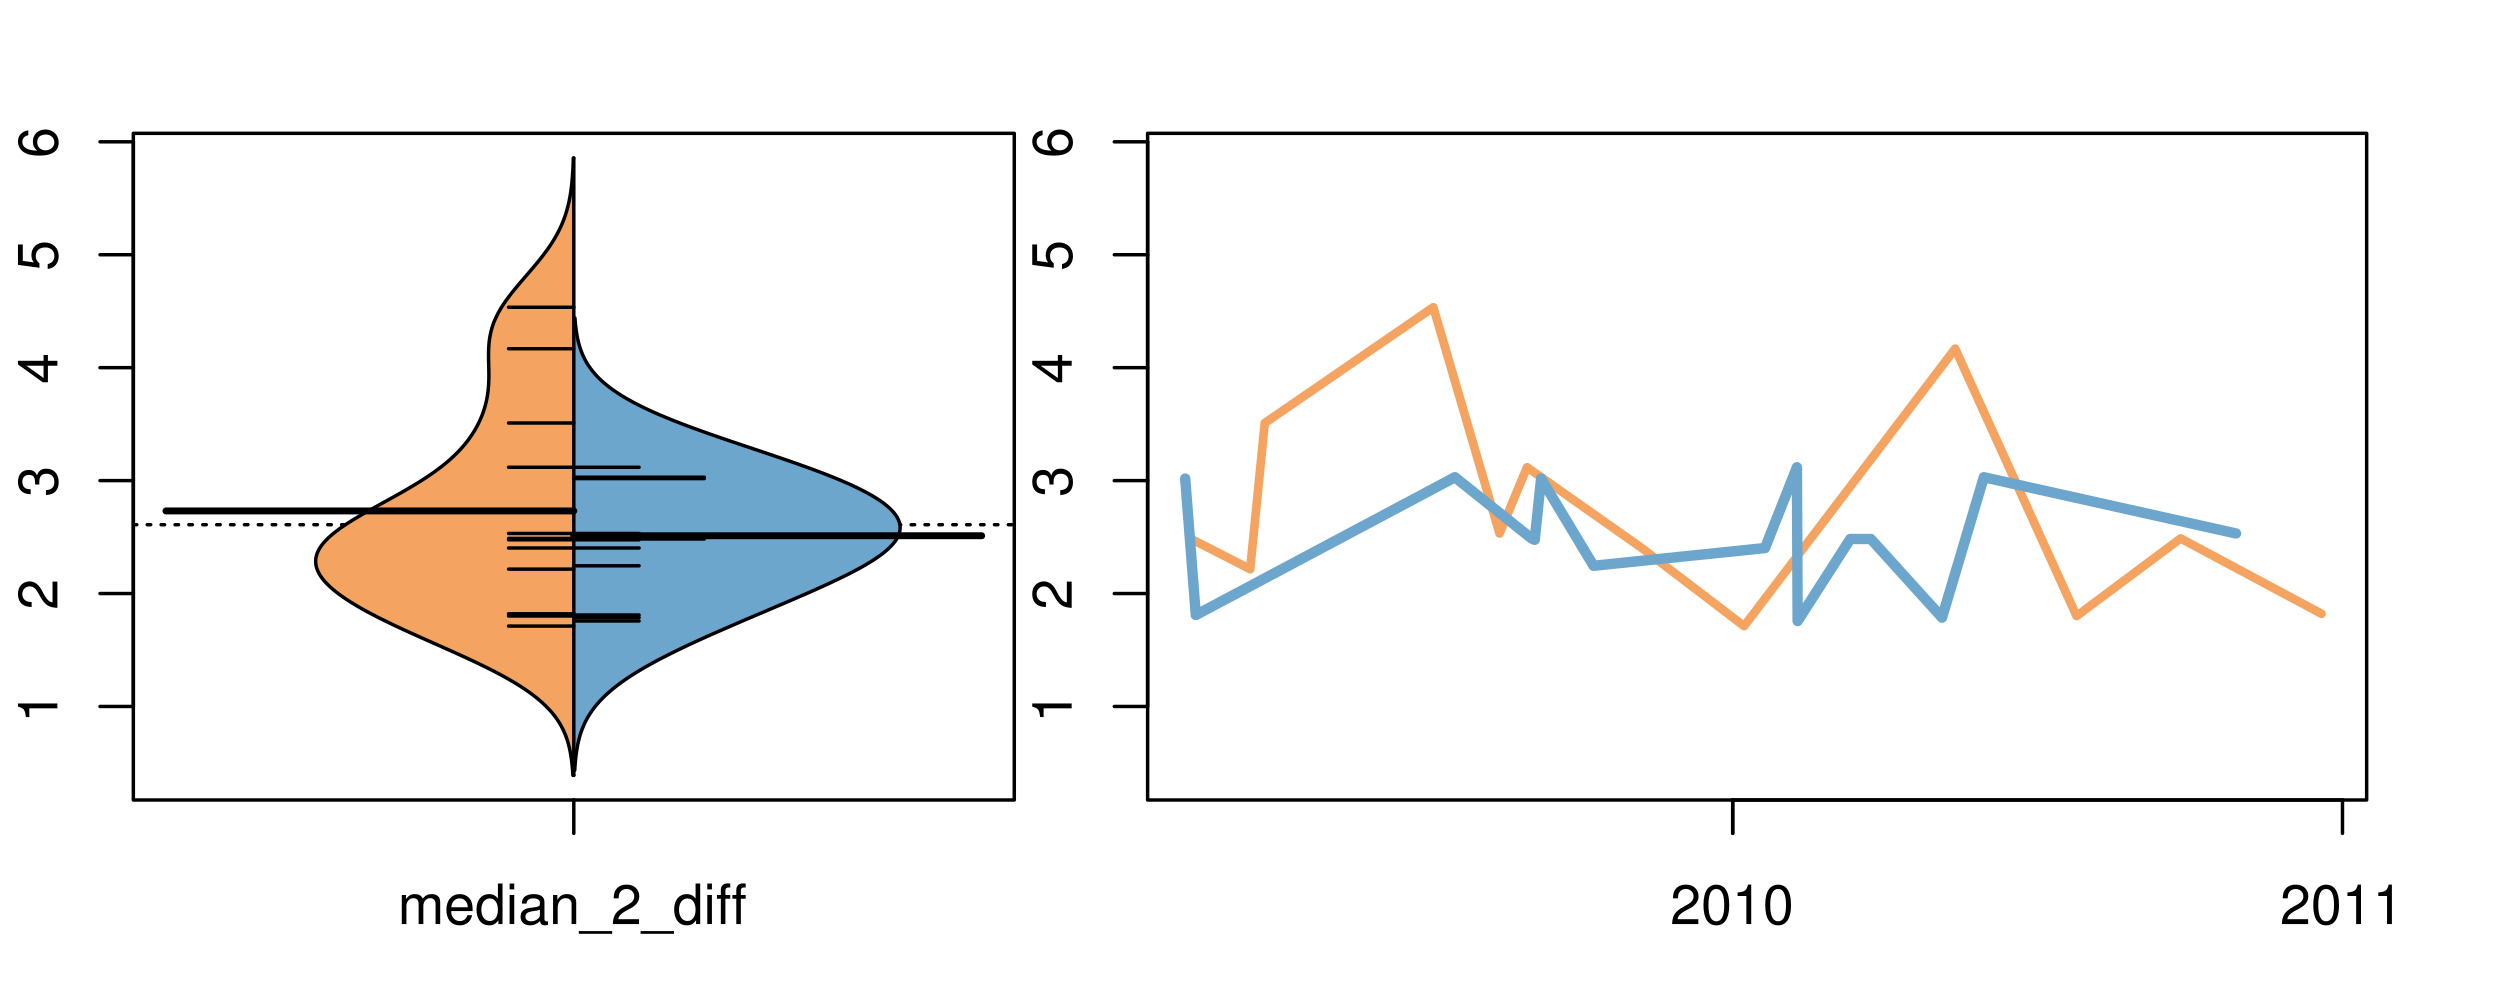 <?xml version="1.0" encoding="UTF-8"?>
<svg xmlns="http://www.w3.org/2000/svg" xmlns:xlink="http://www.w3.org/1999/xlink" width="540pt" height="216pt" viewBox="0 0 540 216" version="1.1">
<defs>
<g>
<symbol overflow="visible" id="glyph0-0">
<path style="stroke:none;" d="M -6.062 -3.109 L 0 -3.109 L 0 -4.156 L -8.516 -4.156 L -8.516 -3.469 C -7.203 -3.094 -7.016 -2.859 -6.812 -1.219 L -6.062 -1.219 Z M -6.062 -3.109 "/>
</symbol>
<symbol overflow="visible" id="glyph0-1">
<path style="stroke:none;" d="M -1.047 -6.078 L -1.047 -1.594 C -1.734 -1.703 -2.188 -2.094 -2.797 -3.125 L -3.438 -4.328 C -4.094 -5.516 -4.969 -6.125 -6.016 -6.125 C -6.719 -6.125 -7.375 -5.844 -7.844 -5.344 C -8.297 -4.844 -8.516 -4.219 -8.516 -3.406 C -8.516 -2.328 -8.125 -1.531 -7.406 -1.062 C -6.953 -0.75 -6.422 -0.625 -5.562 -0.594 L -5.562 -1.656 C -6.125 -1.688 -6.484 -1.766 -6.75 -1.906 C -7.266 -2.188 -7.578 -2.734 -7.578 -3.375 C -7.578 -4.328 -6.906 -5.047 -5.984 -5.047 C -5.312 -5.047 -4.734 -4.656 -4.312 -3.906 L -3.688 -2.797 C -2.672 -1.016 -1.875 -0.5 0 -0.406 L 0 -6.078 Z M -1.047 -6.078 "/>
</symbol>
<symbol overflow="visible" id="glyph0-2">
<path style="stroke:none;" d="M -3.906 -2.656 L -3.906 -3.234 C -3.906 -4.391 -3.391 -4.984 -2.359 -4.984 C -1.297 -4.984 -0.656 -4.328 -0.656 -3.234 C -0.656 -2.078 -1.234 -1.516 -2.469 -1.438 L -2.469 -0.391 C -1.781 -0.438 -1.344 -0.547 -0.953 -0.75 C -0.141 -1.188 0.281 -2.031 0.281 -3.188 C 0.281 -4.938 -0.766 -6.078 -2.375 -6.078 C -3.453 -6.078 -4.062 -5.656 -4.406 -4.625 C -4.719 -5.422 -5.312 -5.812 -6.172 -5.812 C -7.625 -5.812 -8.516 -4.844 -8.516 -3.234 C -8.516 -1.516 -7.578 -0.594 -5.766 -0.562 L -5.766 -1.625 C -6.281 -1.625 -6.562 -1.688 -6.828 -1.812 C -7.297 -2.047 -7.578 -2.578 -7.578 -3.234 C -7.578 -4.172 -7.031 -4.734 -6.125 -4.734 C -5.531 -4.734 -5.172 -4.531 -4.984 -4.062 C -4.859 -3.766 -4.812 -3.391 -4.797 -2.656 Z M -3.906 -2.656 "/>
</symbol>
<symbol overflow="visible" id="glyph0-3">
<path style="stroke:none;" d="M -2.047 -3.922 L 0 -3.922 L 0 -4.984 L -2.047 -4.984 L -2.047 -6.234 L -2.984 -6.234 L -2.984 -4.984 L -8.516 -4.984 L -8.516 -4.203 L -3.156 -0.344 L -2.047 -0.344 Z M -2.984 -3.922 L -2.984 -1.266 L -6.703 -3.922 Z M -2.984 -3.922 "/>
</symbol>
<symbol overflow="visible" id="glyph0-4">
<path style="stroke:none;" d="M -8.516 -5.719 L -8.516 -1.312 L -3.875 -0.688 L -3.875 -1.656 C -4.469 -2.141 -4.672 -2.562 -4.672 -3.219 C -4.672 -4.359 -3.891 -5.078 -2.625 -5.078 C -1.406 -5.078 -0.656 -4.375 -0.656 -3.219 C -0.656 -2.297 -1.125 -1.734 -2.094 -1.469 L -2.094 -0.422 C -1.391 -0.562 -1.062 -0.688 -0.75 -0.938 C -0.094 -1.422 0.281 -2.281 0.281 -3.234 C 0.281 -4.953 -0.969 -6.156 -2.766 -6.156 C -4.453 -6.156 -5.609 -5.047 -5.609 -3.406 C -5.609 -2.812 -5.453 -2.328 -5.094 -1.844 L -7.469 -2.172 L -7.469 -5.719 Z M -8.516 -5.719 "/>
</symbol>
<symbol overflow="visible" id="glyph0-5">
<path style="stroke:none;" d="M -6.281 -5.969 C -7.688 -5.766 -8.516 -4.859 -8.516 -3.562 C -8.516 -2.625 -8.047 -1.781 -7.297 -1.281 C -6.469 -0.75 -5.422 -0.516 -3.875 -0.516 C -2.453 -0.516 -1.531 -0.734 -0.781 -1.234 C -0.094 -1.688 0.281 -2.438 0.281 -3.375 C 0.281 -4.984 -0.922 -6.156 -2.594 -6.156 C -4.172 -6.156 -5.297 -5.078 -5.297 -3.547 C -5.297 -2.719 -4.969 -2.047 -4.344 -1.594 C -6.422 -1.609 -7.578 -2.281 -7.578 -3.484 C -7.578 -4.234 -7.109 -4.75 -6.281 -4.922 Z M -4.359 -3.422 C -4.359 -4.438 -3.641 -5.078 -2.516 -5.078 C -1.438 -5.078 -0.656 -4.359 -0.656 -3.391 C -0.656 -2.406 -1.469 -1.656 -2.562 -1.656 C -3.625 -1.656 -4.359 -2.375 -4.359 -3.422 Z M -4.359 -3.422 "/>
</symbol>
<symbol overflow="visible" id="glyph0-6">
<path style="stroke:none;" d="M -8.75 -5.938 L -8.75 -4.938 L -5.5 -4.938 C -6.125 -4.531 -6.469 -3.859 -6.469 -3.016 C -6.469 -1.375 -5.156 -0.312 -3.156 -0.312 C -1.031 -0.312 0.281 -1.359 0.281 -3.047 C 0.281 -3.906 -0.047 -4.516 -0.828 -5.047 L 0 -5.047 L 0 -5.938 Z M -5.531 -3.188 C -5.531 -4.266 -4.578 -4.938 -3.078 -4.938 C -1.625 -4.938 -0.656 -4.25 -0.656 -3.188 C -0.656 -2.094 -1.625 -1.359 -3.094 -1.359 C -4.562 -1.359 -5.531 -2.094 -5.531 -3.188 Z M -5.531 -3.188 "/>
</symbol>
<symbol overflow="visible" id="glyph0-7">
<path style="stroke:none;" d="M -6.281 -3.094 L -6.281 -2.047 L -7.266 -2.047 C -7.688 -2.047 -7.906 -2.297 -7.906 -2.75 C -7.906 -2.828 -7.906 -2.875 -7.891 -3.094 L -8.719 -3.094 C -8.766 -2.875 -8.781 -2.734 -8.781 -2.531 C -8.781 -1.609 -8.25 -1.062 -7.359 -1.062 L -6.281 -1.062 L -6.281 -0.219 L -5.469 -0.219 L -5.469 -1.062 L 0 -1.062 L 0 -2.047 L -5.469 -2.047 L -5.469 -3.094 Z M -6.281 -3.094 "/>
</symbol>
<symbol overflow="visible" id="glyph0-8">
<path style="stroke:none;" d="M 1.516 -6.938 L 1.516 0.266 L 2.109 0.266 L 2.109 -6.938 Z M 1.516 -6.938 "/>
</symbol>
<symbol overflow="visible" id="glyph0-9">
<path style="stroke:none;" d="M -6.469 -3.266 C -6.469 -1.5 -5.203 -0.438 -3.094 -0.438 C -0.984 -0.438 0.281 -1.484 0.281 -3.281 C 0.281 -5.047 -0.984 -6.125 -3.047 -6.125 C -5.219 -6.125 -6.469 -5.078 -6.469 -3.266 Z M -5.547 -3.281 C -5.547 -4.406 -4.625 -5.078 -3.062 -5.078 C -1.578 -5.078 -0.641 -4.375 -0.641 -3.281 C -0.641 -2.156 -1.578 -1.469 -3.094 -1.469 C -4.609 -1.469 -5.547 -2.156 -5.547 -3.281 Z M -5.547 -3.281 "/>
</symbol>
<symbol overflow="visible" id="glyph0-10">
<path style="stroke:none;" d="M -8.75 -1.828 L -8.75 -0.812 L 0 -0.812 L 0 -1.828 Z M -8.75 -1.828 "/>
</symbol>
<symbol overflow="visible" id="glyph0-11">
<path style="stroke:none;" d="M -1.25 -2.297 L -1.25 -1.047 L 0 -1.047 L 0 -2.297 Z M -1.25 -2.297 "/>
</symbol>
<symbol overflow="visible" id="glyph0-12">
<path style="stroke:none;" d="M 0 -3.422 L -6.281 -5.828 L -6.281 -4.703 L -1.188 -2.922 L -6.281 -1.25 L -6.281 -0.125 L 0 -2.328 Z M 0 -3.422 "/>
</symbol>
<symbol overflow="visible" id="glyph0-13">
<path style="stroke:none;" d="M -0.594 -6.422 C -0.562 -6.312 -0.562 -6.266 -0.562 -6.203 C -0.562 -5.859 -0.75 -5.656 -1.062 -5.656 L -4.75 -5.656 C -5.875 -5.656 -6.469 -4.844 -6.469 -3.297 C -6.469 -2.391 -6.203 -1.625 -5.734 -1.219 C -5.406 -0.922 -5.047 -0.797 -4.422 -0.781 L -4.422 -1.781 C -5.203 -1.875 -5.547 -2.328 -5.547 -3.266 C -5.547 -4.156 -5.203 -4.672 -4.609 -4.672 L -4.344 -4.672 C -3.922 -4.672 -3.75 -4.422 -3.641 -3.625 C -3.469 -2.203 -3.422 -1.984 -3.266 -1.609 C -2.969 -0.875 -2.406 -0.5 -1.578 -0.5 C -0.438 -0.5 0.281 -1.297 0.281 -2.562 C 0.281 -3.359 0 -4 -0.641 -4.703 C -0.016 -4.781 0.281 -5.094 0.281 -5.734 C 0.281 -5.938 0.25 -6.094 0.172 -6.422 Z M -1.984 -4.672 C -1.641 -4.672 -1.438 -4.578 -1.156 -4.266 C -0.797 -3.859 -0.594 -3.375 -0.594 -2.781 C -0.594 -2 -0.969 -1.547 -1.609 -1.547 C -2.266 -1.547 -2.609 -1.984 -2.766 -3.062 C -2.906 -4.109 -2.953 -4.328 -3.109 -4.672 Z M -1.984 -4.672 "/>
</symbol>
<symbol overflow="visible" id="glyph0-14">
<path style="stroke:none;" d="M 0 -5.781 L -6.281 -5.781 L -6.281 -4.781 L -2.719 -4.781 C -1.438 -4.781 -0.594 -4.109 -0.594 -3.078 C -0.594 -2.281 -1.078 -1.781 -1.844 -1.781 L -6.281 -1.781 L -6.281 -0.781 L -1.438 -0.781 C -0.391 -0.781 0.281 -1.562 0.281 -2.781 C 0.281 -3.703 -0.047 -4.297 -0.875 -4.891 L 0 -4.891 Z M 0 -5.781 "/>
</symbol>
<symbol overflow="visible" id="glyph0-15">
<path style="stroke:none;" d="M -2.812 -6.156 C -3.766 -6.156 -4.344 -6.078 -4.812 -5.906 C -5.844 -5.5 -6.469 -4.531 -6.469 -3.359 C -6.469 -1.609 -5.125 -0.484 -3.062 -0.484 C -1 -0.484 0.281 -1.578 0.281 -3.344 C 0.281 -4.781 -0.547 -5.766 -1.906 -6.031 L -1.906 -5.016 C -1.078 -4.734 -0.641 -4.172 -0.641 -3.375 C -0.641 -2.734 -0.938 -2.203 -1.469 -1.859 C -1.828 -1.625 -2.188 -1.531 -2.812 -1.531 Z M -3.625 -1.547 C -4.781 -1.625 -5.547 -2.344 -5.547 -3.344 C -5.547 -4.328 -4.734 -5.094 -3.703 -5.094 C -3.672 -5.094 -3.641 -5.094 -3.625 -5.078 Z M -3.625 -1.547 "/>
</symbol>
<symbol overflow="visible" id="glyph1-0">
<path style="stroke:none;" d="M 0.844 -6.281 L 0.844 0 L 1.844 0 L 1.844 -3.953 C 1.844 -4.859 2.516 -5.594 3.328 -5.594 C 4.062 -5.594 4.484 -5.141 4.484 -4.328 L 4.484 0 L 5.5 0 L 5.5 -3.953 C 5.5 -4.859 6.156 -5.594 6.969 -5.594 C 7.703 -5.594 8.141 -5.125 8.141 -4.328 L 8.141 0 L 9.141 0 L 9.141 -4.719 C 9.141 -5.844 8.5 -6.469 7.312 -6.469 C 6.484 -6.469 5.969 -6.219 5.391 -5.516 C 5.016 -6.188 4.516 -6.469 3.703 -6.469 C 2.859 -6.469 2.297 -6.156 1.766 -5.406 L 1.766 -6.281 Z M 0.844 -6.281 "/>
</symbol>
<symbol overflow="visible" id="glyph1-1">
<path style="stroke:none;" d="M 6.156 -2.812 C 6.156 -3.766 6.078 -4.344 5.906 -4.812 C 5.5 -5.844 4.531 -6.469 3.359 -6.469 C 1.609 -6.469 0.484 -5.125 0.484 -3.062 C 0.484 -1 1.578 0.281 3.344 0.281 C 4.781 0.281 5.766 -0.547 6.031 -1.906 L 5.016 -1.906 C 4.734 -1.078 4.172 -0.641 3.375 -0.641 C 2.734 -0.641 2.203 -0.938 1.859 -1.469 C 1.625 -1.828 1.531 -2.188 1.531 -2.812 Z M 1.547 -3.625 C 1.625 -4.781 2.344 -5.547 3.344 -5.547 C 4.328 -5.547 5.094 -4.734 5.094 -3.703 C 5.094 -3.672 5.094 -3.641 5.078 -3.625 Z M 1.547 -3.625 "/>
</symbol>
<symbol overflow="visible" id="glyph1-2">
<path style="stroke:none;" d="M 5.938 -8.75 L 4.938 -8.75 L 4.938 -5.5 C 4.531 -6.125 3.859 -6.469 3.016 -6.469 C 1.375 -6.469 0.312 -5.156 0.312 -3.156 C 0.312 -1.031 1.359 0.281 3.047 0.281 C 3.906 0.281 4.516 -0.047 5.047 -0.828 L 5.047 0 L 5.938 0 Z M 3.188 -5.531 C 4.266 -5.531 4.938 -4.578 4.938 -3.078 C 4.938 -1.625 4.25 -0.656 3.188 -0.656 C 2.094 -0.656 1.359 -1.625 1.359 -3.094 C 1.359 -4.562 2.094 -5.531 3.188 -5.531 Z M 3.188 -5.531 "/>
</symbol>
<symbol overflow="visible" id="glyph1-3">
<path style="stroke:none;" d="M 1.797 -6.281 L 0.797 -6.281 L 0.797 0 L 1.797 0 Z M 1.797 -8.75 L 0.797 -8.75 L 0.797 -7.484 L 1.797 -7.484 Z M 1.797 -8.75 "/>
</symbol>
<symbol overflow="visible" id="glyph1-4">
<path style="stroke:none;" d="M 6.422 -0.594 C 6.312 -0.562 6.266 -0.562 6.203 -0.562 C 5.859 -0.562 5.656 -0.75 5.656 -1.062 L 5.656 -4.75 C 5.656 -5.875 4.844 -6.469 3.297 -6.469 C 2.391 -6.469 1.625 -6.203 1.219 -5.734 C 0.922 -5.406 0.797 -5.047 0.781 -4.422 L 1.781 -4.422 C 1.875 -5.203 2.328 -5.547 3.266 -5.547 C 4.156 -5.547 4.672 -5.203 4.672 -4.609 L 4.672 -4.344 C 4.672 -3.922 4.422 -3.75 3.625 -3.641 C 2.203 -3.469 1.984 -3.422 1.609 -3.266 C 0.875 -2.969 0.5 -2.406 0.5 -1.578 C 0.5 -0.438 1.297 0.281 2.562 0.281 C 3.359 0.281 4 0 4.703 -0.641 C 4.781 -0.016 5.094 0.281 5.734 0.281 C 5.938 0.281 6.094 0.25 6.422 0.172 Z M 4.672 -1.984 C 4.672 -1.641 4.578 -1.438 4.266 -1.156 C 3.859 -0.797 3.375 -0.594 2.781 -0.594 C 2 -0.594 1.547 -0.969 1.547 -1.609 C 1.547 -2.266 1.984 -2.609 3.062 -2.766 C 4.109 -2.906 4.328 -2.953 4.672 -3.109 Z M 4.672 -1.984 "/>
</symbol>
<symbol overflow="visible" id="glyph1-5">
<path style="stroke:none;" d="M 0.844 -6.281 L 0.844 0 L 1.844 0 L 1.844 -3.469 C 1.844 -4.75 2.516 -5.594 3.547 -5.594 C 4.344 -5.594 4.844 -5.109 4.844 -4.359 L 4.844 0 L 5.844 0 L 5.844 -4.75 C 5.844 -5.797 5.062 -6.469 3.859 -6.469 C 2.922 -6.469 2.312 -6.109 1.766 -5.234 L 1.766 -6.281 Z M 0.844 -6.281 "/>
</symbol>
<symbol overflow="visible" id="glyph1-6">
<path style="stroke:none;" d="M 6.938 1.516 L -0.266 1.516 L -0.266 2.109 L 6.938 2.109 Z M 6.938 1.516 "/>
</symbol>
<symbol overflow="visible" id="glyph1-7">
<path style="stroke:none;" d="M 6.078 -1.047 L 1.594 -1.047 C 1.703 -1.734 2.094 -2.188 3.125 -2.797 L 4.328 -3.438 C 5.516 -4.094 6.125 -4.969 6.125 -6.016 C 6.125 -6.719 5.844 -7.375 5.344 -7.844 C 4.844 -8.297 4.219 -8.516 3.406 -8.516 C 2.328 -8.516 1.531 -8.125 1.062 -7.406 C 0.75 -6.953 0.625 -6.422 0.594 -5.562 L 1.656 -5.562 C 1.688 -6.125 1.766 -6.484 1.906 -6.75 C 2.188 -7.266 2.734 -7.578 3.375 -7.578 C 4.328 -7.578 5.047 -6.906 5.047 -5.984 C 5.047 -5.312 4.656 -4.734 3.906 -4.312 L 2.797 -3.688 C 1.016 -2.672 0.5 -1.875 0.406 0 L 6.078 0 Z M 6.078 -1.047 "/>
</symbol>
<symbol overflow="visible" id="glyph1-8">
<path style="stroke:none;" d="M 3.094 -6.281 L 2.047 -6.281 L 2.047 -7.266 C 2.047 -7.688 2.297 -7.906 2.75 -7.906 C 2.828 -7.906 2.875 -7.906 3.094 -7.891 L 3.094 -8.719 C 2.875 -8.766 2.734 -8.781 2.531 -8.781 C 1.609 -8.781 1.062 -8.25 1.062 -7.359 L 1.062 -6.281 L 0.219 -6.281 L 0.219 -5.469 L 1.062 -5.469 L 1.062 0 L 2.047 0 L 2.047 -5.469 L 3.094 -5.469 Z M 3.094 -6.281 "/>
</symbol>
<symbol overflow="visible" id="glyph1-9">
<path style="stroke:none;" d="M 3.297 -8.516 C 2.516 -8.516 1.781 -8.156 1.344 -7.578 C 0.797 -6.828 0.516 -5.688 0.516 -4.109 C 0.516 -1.25 1.469 0.281 3.297 0.281 C 5.094 0.281 6.078 -1.25 6.078 -4.047 C 6.078 -5.703 5.812 -6.797 5.25 -7.578 C 4.812 -8.172 4.109 -8.516 3.297 -8.516 Z M 3.297 -7.578 C 4.438 -7.578 5 -6.422 5 -4.141 C 5 -1.734 4.453 -0.594 3.281 -0.594 C 2.156 -0.594 1.594 -1.781 1.594 -4.109 C 1.594 -6.438 2.156 -7.578 3.297 -7.578 Z M 3.297 -7.578 "/>
</symbol>
<symbol overflow="visible" id="glyph1-10">
<path style="stroke:none;" d="M 3.109 -6.062 L 3.109 0 L 4.156 0 L 4.156 -8.516 L 3.469 -8.516 C 3.094 -7.203 2.859 -7.016 1.219 -6.812 L 1.219 -6.062 Z M 3.109 -6.062 "/>
</symbol>
</g>
<clipPath id="clip1">
  <path d="M 28.801 28.801 L 220.086 28.801 L 220.086 173.801 L 28.801 173.801 Z M 28.801 28.801 "/>
</clipPath>
<clipPath id="clip2">
  <path d="M 247.887 28.801 L 512.199 28.801 L 512.199 173.801 L 247.887 173.801 Z M 247.887 28.801 "/>
</clipPath>
<clipPath id="clip3">
  <path d="M 233.484 14.398 L 526.598 14.398 L 526.598 188.199 L 233.484 188.199 Z M 233.484 14.398 "/>
</clipPath>
<clipPath id="clip4">
  <path d="M 247.887 28.801 L 512.199 28.801 L 512.199 173.801 L 247.887 173.801 Z M 247.887 28.801 "/>
</clipPath>
</defs>
<g id="surface1126">
<path style="fill:none;stroke-width:0.75;stroke-linecap:round;stroke-linejoin:round;stroke:rgb(0%,0%,0%);stroke-opacity:1;stroke-miterlimit:10;" d="M 28.801 172.801 L 219.086 172.801 L 219.086 28.801 L 28.801 28.801 L 28.801 172.801 "/>
<path style="fill:none;stroke-width:0.75;stroke-linecap:round;stroke-linejoin:round;stroke:rgb(0%,0%,0%);stroke-opacity:1;stroke-miterlimit:10;" d="M 28.801 152.602 L 28.801 30.629 "/>
<path style="fill:none;stroke-width:0.75;stroke-linecap:round;stroke-linejoin:round;stroke:rgb(0%,0%,0%);stroke-opacity:1;stroke-miterlimit:10;" d="M 28.801 152.602 L 21.602 152.602 "/>
<path style="fill:none;stroke-width:0.75;stroke-linecap:round;stroke-linejoin:round;stroke:rgb(0%,0%,0%);stroke-opacity:1;stroke-miterlimit:10;" d="M 28.801 128.207 L 21.602 128.207 "/>
<path style="fill:none;stroke-width:0.75;stroke-linecap:round;stroke-linejoin:round;stroke:rgb(0%,0%,0%);stroke-opacity:1;stroke-miterlimit:10;" d="M 28.801 103.812 L 21.602 103.812 "/>
<path style="fill:none;stroke-width:0.75;stroke-linecap:round;stroke-linejoin:round;stroke:rgb(0%,0%,0%);stroke-opacity:1;stroke-miterlimit:10;" d="M 28.801 79.418 L 21.602 79.418 "/>
<path style="fill:none;stroke-width:0.75;stroke-linecap:round;stroke-linejoin:round;stroke:rgb(0%,0%,0%);stroke-opacity:1;stroke-miterlimit:10;" d="M 28.801 55.023 L 21.602 55.023 "/>
<path style="fill:none;stroke-width:0.75;stroke-linecap:round;stroke-linejoin:round;stroke:rgb(0%,0%,0%);stroke-opacity:1;stroke-miterlimit:10;" d="M 28.801 30.629 L 21.602 30.629 "/>
<g style="fill:rgb(0%,0%,0%);fill-opacity:1;">
  <use xlink:href="#glyph0-0" x="12.396" y="156.102"/>
</g>
<g style="fill:rgb(0%,0%,0%);fill-opacity:1;">
  <use xlink:href="#glyph0-1" x="12.396" y="131.707"/>
</g>
<g style="fill:rgb(0%,0%,0%);fill-opacity:1;">
  <use xlink:href="#glyph0-2" x="12.396" y="107.312"/>
</g>
<g style="fill:rgb(0%,0%,0%);fill-opacity:1;">
  <use xlink:href="#glyph0-3" x="12.396" y="82.918"/>
</g>
<g style="fill:rgb(0%,0%,0%);fill-opacity:1;">
  <use xlink:href="#glyph0-4" x="12.396" y="58.523"/>
</g>
<g style="fill:rgb(0%,0%,0%);fill-opacity:1;">
  <use xlink:href="#glyph0-5" x="12.396" y="34.129"/>
</g>
<path style="fill:none;stroke-width:0.75;stroke-linecap:round;stroke-linejoin:round;stroke:rgb(0%,0%,0%);stroke-opacity:1;stroke-miterlimit:10;" d="M 123.941 172.801 L 123.941 172.801 "/>
<path style="fill:none;stroke-width:0.75;stroke-linecap:round;stroke-linejoin:round;stroke:rgb(0%,0%,0%);stroke-opacity:1;stroke-miterlimit:10;" d="M 123.941 172.801 L 123.941 180 "/>
<g style="fill:rgb(0%,0%,0%);fill-opacity:1;">
  <use xlink:href="#glyph1-0" x="85.941" y="199.596"/>
  <use xlink:href="#glyph1-1" x="95.938" y="199.596"/>
  <use xlink:href="#glyph1-2" x="102.609" y="199.596"/>
  <use xlink:href="#glyph1-3" x="109.281" y="199.596"/>
  <use xlink:href="#glyph1-4" x="111.945" y="199.596"/>
  <use xlink:href="#glyph1-5" x="118.617" y="199.596"/>
  <use xlink:href="#glyph1-6" x="125.289" y="199.596"/>
  <use xlink:href="#glyph1-7" x="131.961" y="199.596"/>
  <use xlink:href="#glyph1-6" x="138.633" y="199.596"/>
  <use xlink:href="#glyph1-2" x="145.305" y="199.596"/>
  <use xlink:href="#glyph1-3" x="151.977" y="199.596"/>
  <use xlink:href="#glyph1-8" x="154.641" y="199.596"/>
  <use xlink:href="#glyph1-8" x="157.977" y="199.596"/>
</g>
<g clip-path="url(#clip1)" clip-rule="nonzero">
<path style="fill:none;stroke-width:0.75;stroke-linecap:round;stroke-linejoin:round;stroke:rgb(0%,0%,0%);stroke-opacity:1;stroke-dasharray:0.75,2.25;stroke-miterlimit:10;" d="M 28.801 113.336 L 219.086 113.336 "/>
<path style=" stroke:none;fill-rule:nonzero;fill:rgb(95.686%,64.314%,37.647%);fill-opacity:1;" d="M 123.941 34.133 L 123.84 34.133 L 123.832 34.395 L 123.82 34.656 L 123.812 34.918 L 123.805 35.176 L 123.758 36.223 L 123.746 36.48 L 123.699 37.266 L 123.684 37.523 L 123.664 37.785 L 123.648 38.047 L 123.629 38.309 L 123.605 38.57 L 123.582 38.828 L 123.535 39.352 L 123.48 39.875 L 123.453 40.133 L 123.391 40.656 L 123.32 41.18 L 123.281 41.438 L 123.203 41.961 L 123.16 42.223 L 123.113 42.484 L 123.066 42.742 L 122.965 43.266 L 122.855 43.789 L 122.793 44.047 L 122.734 44.309 L 122.602 44.832 L 122.531 45.094 L 122.461 45.352 L 122.305 45.875 L 122.141 46.398 L 122.051 46.656 L 121.961 46.918 L 121.867 47.18 L 121.77 47.441 L 121.668 47.703 L 121.566 47.961 L 121.348 48.484 L 121.113 49.008 L 120.992 49.266 L 120.867 49.527 L 120.738 49.789 L 120.605 50.051 L 120.469 50.312 L 120.328 50.57 L 120.188 50.832 L 119.891 51.355 L 119.734 51.617 L 119.578 51.875 L 119.25 52.398 L 119.082 52.66 L 118.91 52.922 L 118.734 53.18 L 118.375 53.703 L 118 54.227 L 117.809 54.484 L 117.418 55.008 L 117.219 55.27 L 117.016 55.527 L 116.602 56.051 L 116.18 56.574 L 115.965 56.832 L 115.75 57.094 L 115.094 57.879 L 114.871 58.137 L 114.203 58.922 L 113.977 59.184 L 113.754 59.441 L 113.301 59.965 L 113.078 60.227 L 112.852 60.488 L 112.629 60.746 L 112.184 61.27 L 111.746 61.793 L 111.527 62.051 L 111.098 62.574 L 110.887 62.836 L 110.68 63.098 L 110.473 63.355 L 110.066 63.879 L 109.676 64.402 L 109.484 64.66 L 109.297 64.922 L 109.113 65.184 L 108.934 65.445 L 108.758 65.707 L 108.59 65.965 L 108.422 66.227 L 108.258 66.488 L 108.102 66.75 L 107.949 67.012 L 107.801 67.27 L 107.652 67.531 L 107.516 67.793 L 107.383 68.055 L 107.254 68.316 L 107.129 68.574 L 107.008 68.836 L 106.895 69.098 L 106.785 69.359 L 106.68 69.621 L 106.582 69.879 L 106.488 70.141 L 106.316 70.664 L 106.238 70.926 L 106.164 71.184 L 106.094 71.445 L 106.027 71.707 L 105.969 71.969 L 105.914 72.23 L 105.863 72.488 L 105.816 72.75 L 105.773 73.012 L 105.734 73.273 L 105.699 73.531 L 105.668 73.793 L 105.641 74.055 L 105.594 74.578 L 105.578 74.836 L 105.562 75.098 L 105.551 75.359 L 105.535 75.883 L 105.531 76.141 L 105.527 76.402 L 105.527 77.188 L 105.531 77.445 L 105.539 77.969 L 105.547 78.23 L 105.551 78.492 L 105.559 78.75 L 105.566 79.012 L 105.57 79.273 L 105.578 79.535 L 105.582 79.797 L 105.586 80.055 L 105.598 80.84 L 105.598 81.102 L 105.594 81.359 L 105.594 81.621 L 105.586 81.883 L 105.582 82.145 L 105.57 82.406 L 105.562 82.664 L 105.516 83.449 L 105.492 83.711 L 105.469 83.969 L 105.445 84.23 L 105.383 84.754 L 105.348 85.016 L 105.309 85.273 L 105.266 85.535 L 105.172 86.059 L 105.121 86.32 L 105.066 86.578 L 105.008 86.84 L 104.945 87.102 L 104.879 87.363 L 104.809 87.625 L 104.734 87.883 L 104.66 88.145 L 104.578 88.406 L 104.406 88.93 L 104.312 89.188 L 104.219 89.449 L 104.117 89.711 L 103.906 90.234 L 103.793 90.492 L 103.676 90.754 L 103.555 91.016 L 103.43 91.277 L 103.301 91.539 L 103.168 91.797 L 103.031 92.059 L 102.891 92.32 L 102.742 92.582 L 102.594 92.84 L 102.438 93.102 L 102.277 93.363 L 101.941 93.887 L 101.766 94.145 L 101.586 94.406 L 101.402 94.668 L 101.211 94.93 L 101.016 95.191 L 100.812 95.449 L 100.605 95.711 L 100.395 95.973 L 100.176 96.234 L 99.953 96.496 L 99.723 96.754 L 99.488 97.016 L 99.246 97.277 L 98.996 97.539 L 98.742 97.801 L 98.484 98.059 L 98.215 98.32 L 97.941 98.582 L 97.66 98.844 L 97.371 99.105 L 97.078 99.363 L 96.777 99.625 L 96.16 100.148 L 95.836 100.41 L 95.508 100.668 L 95.172 100.93 L 94.828 101.191 L 94.48 101.453 L 94.125 101.715 L 93.762 101.973 L 93.391 102.234 L 93.016 102.496 L 92.633 102.758 L 92.242 103.02 L 91.848 103.277 L 91.445 103.539 L 91.035 103.801 L 90.621 104.062 L 90.203 104.324 L 89.777 104.582 L 89.348 104.844 L 88.91 105.105 L 88.469 105.367 L 88.023 105.629 L 87.574 105.887 L 87.121 106.148 L 86.664 106.41 L 86.203 106.672 L 85.738 106.934 L 85.273 107.191 L 84.805 107.453 L 84.332 107.715 L 83.863 107.977 L 83.391 108.238 L 82.918 108.496 L 82.441 108.758 L 81.969 109.02 L 81.5 109.281 L 81.027 109.543 L 80.559 109.801 L 80.09 110.062 L 79.625 110.324 L 79.164 110.586 L 78.707 110.844 L 78.254 111.105 L 77.805 111.367 L 77.363 111.629 L 76.926 111.891 L 76.492 112.148 L 75.648 112.672 L 75.238 112.934 L 74.836 113.195 L 74.441 113.453 L 74.059 113.715 L 73.68 113.977 L 73.312 114.238 L 72.961 114.5 L 72.609 114.758 L 72.277 115.02 L 71.953 115.281 L 71.641 115.543 L 71.344 115.805 L 71.051 116.062 L 70.777 116.324 L 70.516 116.586 L 70.266 116.848 L 70.031 117.109 L 69.805 117.367 L 69.598 117.629 L 69.402 117.891 L 69.219 118.152 L 69.059 118.414 L 68.902 118.672 L 68.766 118.934 L 68.645 119.195 L 68.531 119.457 L 68.441 119.719 L 68.359 119.977 L 68.297 120.238 L 68.246 120.5 L 68.207 120.762 L 68.191 121.023 L 68.188 121.281 L 68.195 121.543 L 68.223 121.805 L 68.258 122.066 L 68.312 122.328 L 68.379 122.586 L 68.461 122.848 L 68.559 123.109 L 68.664 123.371 L 68.793 123.633 L 68.93 123.891 L 69.078 124.152 L 69.246 124.414 L 69.422 124.676 L 69.613 124.938 L 69.82 125.195 L 70.031 125.457 L 70.266 125.719 L 70.504 125.98 L 70.762 126.242 L 71.027 126.5 L 71.301 126.762 L 71.594 127.023 L 71.895 127.285 L 72.207 127.547 L 72.531 127.805 L 72.863 128.066 L 73.211 128.328 L 73.566 128.59 L 73.93 128.848 L 74.309 129.109 L 74.691 129.371 L 75.09 129.633 L 75.496 129.895 L 75.906 130.152 L 76.332 130.414 L 76.766 130.676 L 77.207 130.938 L 77.656 131.199 L 78.109 131.457 L 78.578 131.719 L 79.051 131.98 L 79.531 132.242 L 80.023 132.504 L 80.516 132.762 L 81.02 133.023 L 81.527 133.285 L 82.043 133.547 L 82.566 133.809 L 83.094 134.066 L 84.164 134.59 L 85.258 135.113 L 85.812 135.371 L 86.371 135.633 L 86.934 135.895 L 87.5 136.156 L 88.07 136.418 L 88.641 136.676 L 89.215 136.938 L 89.793 137.199 L 90.957 137.723 L 91.543 137.98 L 92.125 138.242 L 92.715 138.504 L 93.887 139.027 L 94.477 139.285 L 96.82 140.332 L 97.402 140.59 L 97.984 140.852 L 99.141 141.375 L 99.711 141.637 L 100.281 141.895 L 100.848 142.156 L 101.41 142.418 L 101.969 142.68 L 102.523 142.941 L 103.07 143.199 L 103.617 143.461 L 104.156 143.723 L 104.688 143.984 L 105.215 144.246 L 105.738 144.504 L 106.254 144.766 L 107.262 145.289 L 107.758 145.551 L 108.242 145.809 L 108.727 146.07 L 109.195 146.332 L 109.66 146.594 L 110.117 146.852 L 111.008 147.375 L 111.438 147.637 L 111.859 147.898 L 112.273 148.156 L 112.68 148.418 L 113.078 148.68 L 113.465 148.941 L 113.848 149.203 L 114.219 149.461 L 114.578 149.723 L 114.934 149.984 L 115.277 150.246 L 115.613 150.508 L 115.941 150.766 L 116.258 151.027 L 116.57 151.289 L 116.867 151.551 L 117.16 151.812 L 117.445 152.07 L 117.719 152.332 L 117.984 152.594 L 118.242 152.855 L 118.492 153.117 L 118.734 153.375 L 118.965 153.637 L 119.191 153.898 L 119.41 154.16 L 119.617 154.422 L 119.824 154.68 L 120.016 154.941 L 120.203 155.203 L 120.387 155.465 L 120.559 155.727 L 120.727 155.984 L 120.887 156.246 L 121.043 156.508 L 121.191 156.77 L 121.332 157.031 L 121.469 157.289 L 121.598 157.551 L 121.723 157.812 L 121.84 158.074 L 121.953 158.336 L 122.062 158.594 L 122.168 158.855 L 122.266 159.117 L 122.359 159.379 L 122.449 159.641 L 122.535 159.898 L 122.617 160.16 L 122.695 160.422 L 122.77 160.684 L 122.836 160.945 L 122.902 161.203 L 123.027 161.727 L 123.137 162.25 L 123.188 162.508 L 123.234 162.77 L 123.363 163.555 L 123.398 163.812 L 123.438 164.074 L 123.5 164.598 L 123.531 164.855 L 123.586 165.379 L 123.633 165.902 L 123.656 166.16 L 123.695 166.684 L 123.727 167.207 L 123.742 167.465 L 123.941 167.465 Z M 123.941 34.133 "/>
<path style="fill:none;stroke-width:0.75;stroke-linecap:round;stroke-linejoin:round;stroke:rgb(0%,0%,0%);stroke-opacity:1;stroke-miterlimit:10;" d="M 123.941 34.133 L 123.84 34.133 L 123.832 34.395 L 123.82 34.656 L 123.812 34.918 L 123.805 35.176 L 123.758 36.223 L 123.746 36.48 L 123.699 37.266 L 123.684 37.523 L 123.664 37.785 L 123.648 38.047 L 123.629 38.309 L 123.605 38.57 L 123.582 38.828 L 123.535 39.352 L 123.48 39.875 L 123.453 40.133 L 123.391 40.656 L 123.32 41.18 L 123.281 41.438 L 123.203 41.961 L 123.16 42.223 L 123.113 42.484 L 123.066 42.742 L 122.965 43.266 L 122.855 43.789 L 122.793 44.047 L 122.734 44.309 L 122.602 44.832 L 122.531 45.094 L 122.461 45.352 L 122.305 45.875 L 122.141 46.398 L 122.051 46.656 L 121.961 46.918 L 121.867 47.18 L 121.77 47.441 L 121.668 47.703 L 121.566 47.961 L 121.348 48.484 L 121.113 49.008 L 120.992 49.266 L 120.867 49.527 L 120.738 49.789 L 120.605 50.051 L 120.469 50.312 L 120.328 50.57 L 120.188 50.832 L 119.891 51.355 L 119.734 51.617 L 119.578 51.875 L 119.25 52.398 L 119.082 52.66 L 118.91 52.922 L 118.734 53.18 L 118.375 53.703 L 118 54.227 L 117.809 54.484 L 117.418 55.008 L 117.219 55.27 L 117.016 55.527 L 116.602 56.051 L 116.18 56.574 L 115.965 56.832 L 115.75 57.094 L 115.094 57.879 L 114.871 58.137 L 114.203 58.922 L 113.977 59.184 L 113.754 59.441 L 113.301 59.965 L 113.078 60.227 L 112.852 60.488 L 112.629 60.746 L 112.184 61.27 L 111.746 61.793 L 111.527 62.051 L 111.098 62.574 L 110.887 62.836 L 110.68 63.098 L 110.473 63.355 L 110.066 63.879 L 109.676 64.402 L 109.484 64.66 L 109.297 64.922 L 109.113 65.184 L 108.934 65.445 L 108.758 65.707 L 108.59 65.965 L 108.422 66.227 L 108.258 66.488 L 108.102 66.75 L 107.949 67.012 L 107.801 67.27 L 107.652 67.531 L 107.516 67.793 L 107.383 68.055 L 107.254 68.316 L 107.129 68.574 L 107.008 68.836 L 106.895 69.098 L 106.785 69.359 L 106.68 69.621 L 106.582 69.879 L 106.488 70.141 L 106.316 70.664 L 106.238 70.926 L 106.164 71.184 L 106.094 71.445 L 106.027 71.707 L 105.969 71.969 L 105.914 72.23 L 105.863 72.488 L 105.816 72.75 L 105.773 73.012 L 105.734 73.273 L 105.699 73.531 L 105.668 73.793 L 105.641 74.055 L 105.594 74.578 L 105.578 74.836 L 105.562 75.098 L 105.551 75.359 L 105.535 75.883 L 105.531 76.141 L 105.527 76.402 L 105.527 77.188 L 105.531 77.445 L 105.539 77.969 L 105.547 78.23 L 105.551 78.492 L 105.559 78.75 L 105.566 79.012 L 105.57 79.273 L 105.578 79.535 L 105.582 79.797 L 105.586 80.055 L 105.598 80.84 L 105.598 81.102 L 105.594 81.359 L 105.594 81.621 L 105.586 81.883 L 105.582 82.145 L 105.57 82.406 L 105.562 82.664 L 105.516 83.449 L 105.492 83.711 L 105.469 83.969 L 105.445 84.23 L 105.383 84.754 L 105.348 85.016 L 105.309 85.273 L 105.266 85.535 L 105.172 86.059 L 105.121 86.32 L 105.066 86.578 L 105.008 86.84 L 104.945 87.102 L 104.879 87.363 L 104.809 87.625 L 104.734 87.883 L 104.66 88.145 L 104.578 88.406 L 104.406 88.93 L 104.312 89.188 L 104.219 89.449 L 104.117 89.711 L 103.906 90.234 L 103.793 90.492 L 103.676 90.754 L 103.555 91.016 L 103.43 91.277 L 103.301 91.539 L 103.168 91.797 L 103.031 92.059 L 102.891 92.32 L 102.742 92.582 L 102.594 92.84 L 102.438 93.102 L 102.277 93.363 L 101.941 93.887 L 101.766 94.145 L 101.586 94.406 L 101.402 94.668 L 101.211 94.93 L 101.016 95.191 L 100.812 95.449 L 100.605 95.711 L 100.395 95.973 L 100.176 96.234 L 99.953 96.496 L 99.723 96.754 L 99.488 97.016 L 99.246 97.277 L 98.996 97.539 L 98.742 97.801 L 98.484 98.059 L 98.215 98.32 L 97.941 98.582 L 97.66 98.844 L 97.371 99.105 L 97.078 99.363 L 96.777 99.625 L 96.16 100.148 L 95.836 100.41 L 95.508 100.668 L 95.172 100.93 L 94.828 101.191 L 94.48 101.453 L 94.125 101.715 L 93.762 101.973 L 93.391 102.234 L 93.016 102.496 L 92.633 102.758 L 92.242 103.02 L 91.848 103.277 L 91.445 103.539 L 91.035 103.801 L 90.621 104.062 L 90.203 104.324 L 89.777 104.582 L 89.348 104.844 L 88.91 105.105 L 88.469 105.367 L 88.023 105.629 L 87.574 105.887 L 87.121 106.148 L 86.664 106.41 L 86.203 106.672 L 85.738 106.934 L 85.273 107.191 L 84.805 107.453 L 84.332 107.715 L 83.863 107.977 L 83.391 108.238 L 82.918 108.496 L 82.441 108.758 L 81.969 109.02 L 81.5 109.281 L 81.027 109.543 L 80.559 109.801 L 80.09 110.062 L 79.625 110.324 L 79.164 110.586 L 78.707 110.844 L 78.254 111.105 L 77.805 111.367 L 77.363 111.629 L 76.926 111.891 L 76.492 112.148 L 75.648 112.672 L 75.238 112.934 L 74.836 113.195 L 74.441 113.453 L 74.059 113.715 L 73.68 113.977 L 73.312 114.238 L 72.961 114.5 L 72.609 114.758 L 72.277 115.02 L 71.953 115.281 L 71.641 115.543 L 71.344 115.805 L 71.051 116.062 L 70.777 116.324 L 70.516 116.586 L 70.266 116.848 L 70.031 117.109 L 69.805 117.367 L 69.598 117.629 L 69.402 117.891 L 69.219 118.152 L 69.059 118.414 L 68.902 118.672 L 68.766 118.934 L 68.645 119.195 L 68.531 119.457 L 68.441 119.719 L 68.359 119.977 L 68.297 120.238 L 68.246 120.5 L 68.207 120.762 L 68.191 121.023 L 68.188 121.281 L 68.195 121.543 L 68.223 121.805 L 68.258 122.066 L 68.312 122.328 L 68.379 122.586 L 68.461 122.848 L 68.559 123.109 L 68.664 123.371 L 68.793 123.633 L 68.93 123.891 L 69.078 124.152 L 69.246 124.414 L 69.422 124.676 L 69.613 124.938 L 69.82 125.195 L 70.031 125.457 L 70.266 125.719 L 70.504 125.98 L 70.762 126.242 L 71.027 126.5 L 71.301 126.762 L 71.594 127.023 L 71.895 127.285 L 72.207 127.547 L 72.531 127.805 L 72.863 128.066 L 73.211 128.328 L 73.566 128.59 L 73.93 128.848 L 74.309 129.109 L 74.691 129.371 L 75.09 129.633 L 75.496 129.895 L 75.906 130.152 L 76.332 130.414 L 76.766 130.676 L 77.207 130.938 L 77.656 131.199 L 78.109 131.457 L 78.578 131.719 L 79.051 131.98 L 79.531 132.242 L 80.023 132.504 L 80.516 132.762 L 81.02 133.023 L 81.527 133.285 L 82.043 133.547 L 82.566 133.809 L 83.094 134.066 L 84.164 134.59 L 85.258 135.113 L 85.812 135.371 L 86.371 135.633 L 86.934 135.895 L 87.5 136.156 L 88.07 136.418 L 88.641 136.676 L 89.215 136.938 L 89.793 137.199 L 90.957 137.723 L 91.543 137.98 L 92.125 138.242 L 92.715 138.504 L 93.887 139.027 L 94.477 139.285 L 96.82 140.332 L 97.402 140.59 L 97.984 140.852 L 99.141 141.375 L 99.711 141.637 L 100.281 141.895 L 100.848 142.156 L 101.41 142.418 L 101.969 142.68 L 102.523 142.941 L 103.07 143.199 L 103.617 143.461 L 104.156 143.723 L 104.688 143.984 L 105.215 144.246 L 105.738 144.504 L 106.254 144.766 L 107.262 145.289 L 107.758 145.551 L 108.242 145.809 L 108.727 146.07 L 109.195 146.332 L 109.66 146.594 L 110.117 146.852 L 111.008 147.375 L 111.438 147.637 L 111.859 147.898 L 112.273 148.156 L 112.68 148.418 L 113.078 148.68 L 113.465 148.941 L 113.848 149.203 L 114.219 149.461 L 114.578 149.723 L 114.934 149.984 L 115.277 150.246 L 115.613 150.508 L 115.941 150.766 L 116.258 151.027 L 116.57 151.289 L 116.867 151.551 L 117.16 151.812 L 117.445 152.07 L 117.719 152.332 L 117.984 152.594 L 118.242 152.855 L 118.492 153.117 L 118.734 153.375 L 118.965 153.637 L 119.191 153.898 L 119.41 154.16 L 119.617 154.422 L 119.824 154.68 L 120.016 154.941 L 120.203 155.203 L 120.387 155.465 L 120.559 155.727 L 120.727 155.984 L 120.887 156.246 L 121.043 156.508 L 121.191 156.77 L 121.332 157.031 L 121.469 157.289 L 121.598 157.551 L 121.723 157.812 L 121.84 158.074 L 121.953 158.336 L 122.062 158.594 L 122.168 158.855 L 122.266 159.117 L 122.359 159.379 L 122.449 159.641 L 122.535 159.898 L 122.617 160.16 L 122.695 160.422 L 122.77 160.684 L 122.836 160.945 L 122.902 161.203 L 123.027 161.727 L 123.137 162.25 L 123.188 162.508 L 123.234 162.77 L 123.363 163.555 L 123.398 163.812 L 123.438 164.074 L 123.5 164.598 L 123.531 164.855 L 123.586 165.379 L 123.633 165.902 L 123.656 166.16 L 123.695 166.684 L 123.727 167.207 L 123.742 167.465 L 123.941 167.465 "/>
<path style=" stroke:none;fill-rule:nonzero;fill:rgb(42.353%,65.098%,80.392%);fill-opacity:1;" d="M 123.941 166.367 L 124.145 166.367 L 124.152 166.18 L 124.164 165.988 L 124.18 165.797 L 124.203 165.414 L 124.281 164.457 L 124.379 163.5 L 124.402 163.312 L 124.449 162.93 L 124.559 162.164 L 124.652 161.59 L 124.758 161.016 L 124.797 160.824 L 124.836 160.637 L 124.965 160.062 L 125.059 159.68 L 125.16 159.297 L 125.27 158.914 L 125.387 158.531 L 125.512 158.148 L 125.578 157.961 L 125.719 157.578 L 125.867 157.195 L 125.945 157.004 L 126.109 156.621 L 126.195 156.43 L 126.375 156.047 L 126.469 155.855 L 126.566 155.664 L 126.668 155.473 L 126.773 155.285 L 126.875 155.094 L 126.988 154.902 L 127.098 154.711 L 127.332 154.328 L 127.582 153.945 L 127.711 153.754 L 127.844 153.562 L 127.98 153.371 L 128.262 152.988 L 128.559 152.605 L 128.715 152.418 L 128.871 152.227 L 129.199 151.844 L 129.543 151.461 L 129.902 151.078 L 130.09 150.887 L 130.473 150.504 L 130.672 150.312 L 131.078 149.93 L 131.289 149.742 L 131.504 149.551 L 131.723 149.359 L 131.945 149.168 L 132.172 148.977 L 132.641 148.594 L 132.879 148.402 L 133.125 148.211 L 133.625 147.828 L 133.883 147.637 L 134.406 147.254 L 134.68 147.066 L 134.949 146.875 L 135.512 146.492 L 135.797 146.301 L 136.086 146.109 L 136.68 145.727 L 136.98 145.535 L 137.285 145.344 L 137.91 144.961 L 138.551 144.578 L 138.875 144.391 L 139.539 144.008 L 139.875 143.816 L 140.215 143.625 L 140.559 143.434 L 140.906 143.242 L 141.609 142.859 L 142.328 142.477 L 142.691 142.285 L 143.059 142.094 L 143.43 141.902 L 143.805 141.711 L 144.18 141.523 L 144.559 141.332 L 145.324 140.949 L 145.711 140.758 L 146.102 140.566 L 146.891 140.184 L 147.289 139.992 L 147.691 139.801 L 148.09 139.609 L 148.902 139.227 L 149.312 139.035 L 149.727 138.848 L 150.555 138.465 L 151.391 138.082 L 151.812 137.891 L 152.238 137.699 L 152.66 137.508 L 153.086 137.316 L 154.375 136.742 L 155.242 136.359 L 155.676 136.172 L 156.988 135.598 L 157.43 135.406 L 157.867 135.215 L 158.309 135.023 L 158.754 134.832 L 159.195 134.641 L 161.422 133.684 L 161.871 133.496 L 162.316 133.305 L 167.707 131.008 L 168.152 130.816 L 168.602 130.629 L 169.051 130.438 L 169.496 130.246 L 169.945 130.055 L 171.281 129.48 L 172.164 129.098 L 172.609 128.906 L 173.047 128.715 L 173.488 128.523 L 174.363 128.141 L 174.797 127.953 L 175.23 127.762 L 176.52 127.188 L 176.945 126.996 L 178.211 126.422 L 178.625 126.23 L 179.043 126.039 L 179.863 125.656 L 180.266 125.465 L 180.672 125.277 L 181.469 124.895 L 182.25 124.512 L 183.016 124.129 L 183.395 123.938 L 183.77 123.746 L 184.504 123.363 L 184.863 123.172 L 185.219 122.98 L 185.57 122.789 L 185.918 122.598 L 186.262 122.41 L 186.594 122.219 L 186.93 122.027 L 187.25 121.836 L 187.574 121.645 L 187.887 121.453 L 188.195 121.262 L 188.496 121.07 L 188.793 120.879 L 189.082 120.688 L 189.367 120.496 L 189.645 120.305 L 189.914 120.113 L 190.176 119.922 L 190.434 119.734 L 190.684 119.543 L 190.926 119.352 L 191.164 119.16 L 191.387 118.969 L 191.613 118.777 L 192.027 118.395 L 192.223 118.203 L 192.414 118.012 L 192.594 117.82 L 192.77 117.629 L 192.934 117.438 L 193.09 117.246 L 193.242 117.059 L 193.379 116.867 L 193.512 116.676 L 193.633 116.484 L 193.75 116.293 L 193.953 115.91 L 194.117 115.527 L 194.188 115.336 L 194.25 115.145 L 194.344 114.762 L 194.375 114.57 L 194.398 114.383 L 194.414 114.191 L 194.418 114 L 194.418 113.809 L 194.402 113.617 L 194.383 113.426 L 194.312 113.043 L 194.258 112.852 L 194.199 112.66 L 194.129 112.469 L 194.051 112.277 L 193.961 112.086 L 193.863 111.895 L 193.758 111.703 L 193.641 111.516 L 193.516 111.324 L 193.379 111.133 L 193.238 110.941 L 193.082 110.75 L 192.922 110.559 L 192.57 110.176 L 192.18 109.793 L 191.969 109.602 L 191.754 109.41 L 191.527 109.219 L 191.293 109.027 L 191.047 108.84 L 190.797 108.648 L 190.535 108.457 L 190.262 108.266 L 189.984 108.074 L 189.699 107.883 L 189.402 107.691 L 189.098 107.5 L 188.789 107.309 L 188.141 106.926 L 187.801 106.734 L 187.457 106.543 L 187.102 106.352 L 186.746 106.164 L 186.375 105.973 L 186 105.781 L 185.617 105.59 L 185.227 105.398 L 184.828 105.207 L 184.426 105.016 L 184.016 104.824 L 183.172 104.441 L 182.738 104.25 L 182.301 104.059 L 181.402 103.676 L 180.945 103.488 L 180.48 103.297 L 180.012 103.105 L 179.535 102.914 L 179.055 102.723 L 178.57 102.531 L 178.078 102.34 L 177.582 102.148 L 177.082 101.957 L 176.574 101.766 L 176.062 101.574 L 175.547 101.383 L 175.027 101.191 L 174.504 101 L 173.977 100.809 L 173.441 100.621 L 172.906 100.43 L 172.367 100.238 L 171.824 100.047 L 170.73 99.664 L 170.18 99.473 L 169.07 99.09 L 168.508 98.898 L 167.949 98.707 L 166.824 98.324 L 166.258 98.133 L 165.691 97.945 L 165.121 97.754 L 164.555 97.562 L 160.562 96.223 L 158.297 95.457 L 157.73 95.27 L 157.168 95.078 L 156.051 94.695 L 154.941 94.312 L 153.84 93.93 L 153.293 93.738 L 152.75 93.547 L 152.211 93.355 L 151.676 93.164 L 151.145 92.973 L 150.617 92.781 L 150.09 92.594 L 149.051 92.211 L 148.539 92.02 L 148.031 91.828 L 147.527 91.637 L 147.027 91.445 L 146.535 91.254 L 146.047 91.062 L 145.562 90.871 L 144.609 90.488 L 143.68 90.105 L 143.223 89.914 L 142.77 89.727 L 141.887 89.344 L 141.453 89.152 L 141.023 88.961 L 140.602 88.77 L 140.188 88.578 L 139.777 88.387 L 139.375 88.195 L 138.977 88.004 L 138.586 87.812 L 138.199 87.621 L 137.449 87.238 L 137.086 87.051 L 136.727 86.859 L 136.023 86.477 L 135.352 86.094 L 134.703 85.711 L 134.391 85.52 L 134.082 85.328 L 133.781 85.137 L 133.484 84.945 L 133.195 84.754 L 132.914 84.562 L 132.637 84.375 L 132.367 84.184 L 132.102 83.992 L 131.844 83.801 L 131.59 83.609 L 131.344 83.418 L 131.102 83.227 L 130.867 83.035 L 130.637 82.844 L 130.418 82.652 L 130.195 82.461 L 129.984 82.27 L 129.777 82.078 L 129.578 81.887 L 129.383 81.699 L 129.191 81.508 L 128.824 81.125 L 128.48 80.742 L 128.152 80.359 L 127.848 79.977 L 127.559 79.594 L 127.285 79.211 L 127.156 79.02 L 127.031 78.832 L 126.91 78.641 L 126.793 78.449 L 126.68 78.258 L 126.57 78.066 L 126.465 77.875 L 126.262 77.492 L 126.074 77.109 L 125.984 76.918 L 125.898 76.727 L 125.734 76.344 L 125.66 76.156 L 125.512 75.773 L 125.312 75.199 L 125.137 74.625 L 125.082 74.434 L 124.93 73.859 L 124.887 73.668 L 124.84 73.48 L 124.797 73.289 L 124.68 72.715 L 124.609 72.332 L 124.516 71.758 L 124.434 71.184 L 124.41 70.992 L 124.387 70.805 L 124.34 70.422 L 124.281 69.848 L 124.266 69.656 L 124.246 69.465 L 124.199 68.891 L 124.188 68.699 L 123.941 68.699 Z M 123.941 166.367 "/>
<path style="fill:none;stroke-width:0.75;stroke-linecap:round;stroke-linejoin:round;stroke:rgb(0%,0%,0%);stroke-opacity:1;stroke-miterlimit:10;" d="M 123.941 166.367 L 124.145 166.367 L 124.152 166.18 L 124.164 165.988 L 124.18 165.797 L 124.203 165.414 L 124.281 164.457 L 124.379 163.5 L 124.402 163.312 L 124.449 162.93 L 124.559 162.164 L 124.652 161.59 L 124.758 161.016 L 124.797 160.824 L 124.836 160.637 L 124.965 160.062 L 125.059 159.68 L 125.16 159.297 L 125.27 158.914 L 125.387 158.531 L 125.512 158.148 L 125.578 157.961 L 125.719 157.578 L 125.867 157.195 L 125.945 157.004 L 126.109 156.621 L 126.195 156.43 L 126.375 156.047 L 126.469 155.855 L 126.566 155.664 L 126.668 155.473 L 126.773 155.285 L 126.875 155.094 L 126.988 154.902 L 127.098 154.711 L 127.332 154.328 L 127.582 153.945 L 127.711 153.754 L 127.844 153.562 L 127.98 153.371 L 128.262 152.988 L 128.559 152.605 L 128.715 152.418 L 128.871 152.227 L 129.199 151.844 L 129.543 151.461 L 129.902 151.078 L 130.09 150.887 L 130.473 150.504 L 130.672 150.312 L 131.078 149.93 L 131.289 149.742 L 131.504 149.551 L 131.723 149.359 L 131.945 149.168 L 132.172 148.977 L 132.641 148.594 L 132.879 148.402 L 133.125 148.211 L 133.625 147.828 L 133.883 147.637 L 134.406 147.254 L 134.68 147.066 L 134.949 146.875 L 135.512 146.492 L 135.797 146.301 L 136.086 146.109 L 136.68 145.727 L 136.98 145.535 L 137.285 145.344 L 137.91 144.961 L 138.551 144.578 L 138.875 144.391 L 139.539 144.008 L 139.875 143.816 L 140.215 143.625 L 140.559 143.434 L 140.906 143.242 L 141.609 142.859 L 142.328 142.477 L 142.691 142.285 L 143.059 142.094 L 143.43 141.902 L 143.805 141.711 L 144.18 141.523 L 144.559 141.332 L 145.324 140.949 L 145.711 140.758 L 146.102 140.566 L 146.891 140.184 L 147.289 139.992 L 147.691 139.801 L 148.09 139.609 L 148.902 139.227 L 149.312 139.035 L 149.727 138.848 L 150.555 138.465 L 151.391 138.082 L 151.812 137.891 L 152.238 137.699 L 152.66 137.508 L 153.086 137.316 L 154.375 136.742 L 155.242 136.359 L 155.676 136.172 L 156.988 135.598 L 157.43 135.406 L 157.867 135.215 L 158.309 135.023 L 158.754 134.832 L 159.195 134.641 L 161.422 133.684 L 161.871 133.496 L 162.316 133.305 L 167.707 131.008 L 168.152 130.816 L 168.602 130.629 L 169.051 130.438 L 169.496 130.246 L 169.945 130.055 L 171.281 129.48 L 172.164 129.098 L 172.609 128.906 L 173.047 128.715 L 173.488 128.523 L 174.363 128.141 L 174.797 127.953 L 175.23 127.762 L 176.52 127.188 L 176.945 126.996 L 178.211 126.422 L 178.625 126.23 L 179.043 126.039 L 179.863 125.656 L 180.266 125.465 L 180.672 125.277 L 181.469 124.895 L 182.25 124.512 L 183.016 124.129 L 183.395 123.938 L 183.77 123.746 L 184.504 123.363 L 184.863 123.172 L 185.219 122.98 L 185.57 122.789 L 185.918 122.598 L 186.262 122.41 L 186.594 122.219 L 186.93 122.027 L 187.25 121.836 L 187.574 121.645 L 187.887 121.453 L 188.195 121.262 L 188.496 121.07 L 188.793 120.879 L 189.082 120.688 L 189.367 120.496 L 189.645 120.305 L 189.914 120.113 L 190.176 119.922 L 190.434 119.734 L 190.684 119.543 L 190.926 119.352 L 191.164 119.16 L 191.387 118.969 L 191.613 118.777 L 192.027 118.395 L 192.223 118.203 L 192.414 118.012 L 192.594 117.82 L 192.77 117.629 L 192.934 117.438 L 193.09 117.246 L 193.242 117.059 L 193.379 116.867 L 193.512 116.676 L 193.633 116.484 L 193.75 116.293 L 193.953 115.91 L 194.117 115.527 L 194.188 115.336 L 194.25 115.145 L 194.344 114.762 L 194.375 114.57 L 194.398 114.383 L 194.414 114.191 L 194.418 114 L 194.418 113.809 L 194.402 113.617 L 194.383 113.426 L 194.312 113.043 L 194.258 112.852 L 194.199 112.66 L 194.129 112.469 L 194.051 112.277 L 193.961 112.086 L 193.863 111.895 L 193.758 111.703 L 193.641 111.516 L 193.516 111.324 L 193.379 111.133 L 193.238 110.941 L 193.082 110.75 L 192.922 110.559 L 192.57 110.176 L 192.18 109.793 L 191.969 109.602 L 191.754 109.41 L 191.527 109.219 L 191.293 109.027 L 191.047 108.84 L 190.797 108.648 L 190.535 108.457 L 190.262 108.266 L 189.984 108.074 L 189.699 107.883 L 189.402 107.691 L 189.098 107.5 L 188.789 107.309 L 188.141 106.926 L 187.801 106.734 L 187.457 106.543 L 187.102 106.352 L 186.746 106.164 L 186.375 105.973 L 186 105.781 L 185.617 105.59 L 185.227 105.398 L 184.828 105.207 L 184.426 105.016 L 184.016 104.824 L 183.172 104.441 L 182.738 104.25 L 182.301 104.059 L 181.402 103.676 L 180.945 103.488 L 180.48 103.297 L 180.012 103.105 L 179.535 102.914 L 179.055 102.723 L 178.57 102.531 L 178.078 102.34 L 177.582 102.148 L 177.082 101.957 L 176.574 101.766 L 176.062 101.574 L 175.547 101.383 L 175.027 101.191 L 174.504 101 L 173.977 100.809 L 173.441 100.621 L 172.906 100.43 L 172.367 100.238 L 171.824 100.047 L 170.73 99.664 L 170.18 99.473 L 169.07 99.09 L 168.508 98.898 L 167.949 98.707 L 166.824 98.324 L 166.258 98.133 L 165.691 97.945 L 165.121 97.754 L 164.555 97.562 L 160.562 96.223 L 158.297 95.457 L 157.73 95.27 L 157.168 95.078 L 156.051 94.695 L 154.941 94.312 L 153.84 93.93 L 153.293 93.738 L 152.75 93.547 L 152.211 93.355 L 151.676 93.164 L 151.145 92.973 L 150.617 92.781 L 150.09 92.594 L 149.051 92.211 L 148.539 92.02 L 148.031 91.828 L 147.527 91.637 L 147.027 91.445 L 146.535 91.254 L 146.047 91.062 L 145.562 90.871 L 144.609 90.488 L 143.68 90.105 L 143.223 89.914 L 142.77 89.727 L 141.887 89.344 L 141.453 89.152 L 141.023 88.961 L 140.602 88.77 L 140.188 88.578 L 139.777 88.387 L 139.375 88.195 L 138.977 88.004 L 138.586 87.812 L 138.199 87.621 L 137.449 87.238 L 137.086 87.051 L 136.727 86.859 L 136.023 86.477 L 135.352 86.094 L 134.703 85.711 L 134.391 85.52 L 134.082 85.328 L 133.781 85.137 L 133.484 84.945 L 133.195 84.754 L 132.914 84.562 L 132.637 84.375 L 132.367 84.184 L 132.102 83.992 L 131.844 83.801 L 131.59 83.609 L 131.344 83.418 L 131.102 83.227 L 130.867 83.035 L 130.637 82.844 L 130.418 82.652 L 130.195 82.461 L 129.984 82.27 L 129.777 82.078 L 129.578 81.887 L 129.383 81.699 L 129.191 81.508 L 128.824 81.125 L 128.48 80.742 L 128.152 80.359 L 127.848 79.977 L 127.559 79.594 L 127.285 79.211 L 127.156 79.02 L 127.031 78.832 L 126.91 78.641 L 126.793 78.449 L 126.68 78.258 L 126.57 78.066 L 126.465 77.875 L 126.262 77.492 L 126.074 77.109 L 125.984 76.918 L 125.898 76.727 L 125.734 76.344 L 125.66 76.156 L 125.512 75.773 L 125.312 75.199 L 125.137 74.625 L 125.082 74.434 L 124.93 73.859 L 124.887 73.668 L 124.84 73.48 L 124.797 73.289 L 124.68 72.715 L 124.609 72.332 L 124.516 71.758 L 124.434 71.184 L 124.41 70.992 L 124.387 70.805 L 124.34 70.422 L 124.281 69.848 L 124.266 69.656 L 124.246 69.465 L 124.199 68.891 L 124.188 68.699 L 123.941 68.699 "/>
<path style="fill:none;stroke-width:1.5;stroke-linecap:round;stroke-linejoin:round;stroke:rgb(0%,0%,0%);stroke-opacity:1;stroke-miterlimit:10;" d="M 35.848 110.359 L 123.941 110.359 "/>
<path style="fill:none;stroke-width:1.5;stroke-linecap:round;stroke-linejoin:round;stroke:rgb(0%,0%,0%);stroke-opacity:1;stroke-miterlimit:10;" d="M 123.941 115.719 L 212.039 115.719 "/>
<path style="fill:none;stroke-width:0.75;stroke-linecap:round;stroke-linejoin:round;stroke:rgb(0%,0%,0%);stroke-opacity:1;stroke-miterlimit:10;" d="M 109.848 135.234 L 123.941 135.234 "/>
<path style="fill:none;stroke-width:0.75;stroke-linecap:round;stroke-linejoin:round;stroke:rgb(0%,0%,0%);stroke-opacity:1;stroke-miterlimit:10;" d="M 109.848 133.062 L 123.941 133.062 "/>
<path style="fill:none;stroke-width:0.75;stroke-linecap:round;stroke-linejoin:round;stroke:rgb(0%,0%,0%);stroke-opacity:1;stroke-miterlimit:10;" d="M 109.848 132.574 L 123.941 132.574 "/>
<path style="fill:none;stroke-width:0.75;stroke-linecap:round;stroke-linejoin:round;stroke:rgb(0%,0%,0%);stroke-opacity:1;stroke-miterlimit:10;" d="M 109.848 122.938 L 123.941 122.938 "/>
<path style="fill:none;stroke-width:0.75;stroke-linecap:round;stroke-linejoin:round;stroke:rgb(0%,0%,0%);stroke-opacity:1;stroke-miterlimit:10;" d="M 109.848 118.375 L 123.941 118.375 "/>
<path style="fill:none;stroke-width:0.75;stroke-linecap:round;stroke-linejoin:round;stroke:rgb(0%,0%,0%);stroke-opacity:1;stroke-miterlimit:10;" d="M 109.848 116.594 L 123.941 116.594 "/>
<path style="fill:none;stroke-width:0.75;stroke-linecap:round;stroke-linejoin:round;stroke:rgb(0%,0%,0%);stroke-opacity:1;stroke-miterlimit:10;" d="M 109.848 116.301 L 123.941 116.301 "/>
<path style="fill:none;stroke-width:0.75;stroke-linecap:round;stroke-linejoin:round;stroke:rgb(0%,0%,0%);stroke-opacity:1;stroke-miterlimit:10;" d="M 109.848 115.23 L 123.941 115.23 "/>
<path style="fill:none;stroke-width:0.75;stroke-linecap:round;stroke-linejoin:round;stroke:rgb(0%,0%,0%);stroke-opacity:1;stroke-miterlimit:10;" d="M 109.848 100.934 L 123.941 100.934 "/>
<path style="fill:none;stroke-width:0.75;stroke-linecap:round;stroke-linejoin:round;stroke:rgb(0%,0%,0%);stroke-opacity:1;stroke-miterlimit:10;" d="M 109.848 91.371 L 123.941 91.371 "/>
<path style="fill:none;stroke-width:0.75;stroke-linecap:round;stroke-linejoin:round;stroke:rgb(0%,0%,0%);stroke-opacity:1;stroke-miterlimit:10;" d="M 109.848 75.32 L 123.941 75.32 "/>
<path style="fill:none;stroke-width:0.75;stroke-linecap:round;stroke-linejoin:round;stroke:rgb(0%,0%,0%);stroke-opacity:1;stroke-miterlimit:10;" d="M 109.848 66.367 L 123.941 66.367 "/>
<path style="fill:none;stroke-width:0.75;stroke-linecap:round;stroke-linejoin:round;stroke:rgb(0%,0%,0%);stroke-opacity:1;stroke-miterlimit:10;" d="M 123.941 134.137 L 138.039 134.137 "/>
<path style="fill:none;stroke-width:0.75;stroke-linecap:round;stroke-linejoin:round;stroke:rgb(0%,0%,0%);stroke-opacity:1;stroke-miterlimit:10;" d="M 123.941 133.402 L 138.039 133.402 "/>
<path style="fill:none;stroke-width:0.75;stroke-linecap:round;stroke-linejoin:round;stroke:rgb(0%,0%,0%);stroke-opacity:1;stroke-miterlimit:10;" d="M 123.941 132.844 L 138.039 132.844 "/>
<path style="fill:none;stroke-width:0.75;stroke-linecap:round;stroke-linejoin:round;stroke:rgb(0%,0%,0%);stroke-opacity:1;stroke-miterlimit:10;" d="M 123.941 122.207 L 138.039 122.207 "/>
<path style="fill:none;stroke-width:0.75;stroke-linecap:round;stroke-linejoin:round;stroke:rgb(0%,0%,0%);stroke-opacity:1;stroke-miterlimit:10;" d="M 123.941 118.375 L 138.039 118.375 "/>
<path style="fill:none;stroke-width:0.75;stroke-linecap:round;stroke-linejoin:round;stroke:rgb(0%,0%,0%);stroke-opacity:1;stroke-miterlimit:10;" d="M 123.941 116.594 L 138.039 116.594 "/>
<path style="fill:none;stroke-width:0.75;stroke-linecap:round;stroke-linejoin:round;stroke:rgb(0%,0%,0%);stroke-opacity:1;stroke-miterlimit:10;" d="M 123.941 116.426 L 152.133 116.426 "/>
<path style="fill:none;stroke-width:0.75;stroke-linecap:round;stroke-linejoin:round;stroke:rgb(0%,0%,0%);stroke-opacity:1;stroke-miterlimit:10;" d="M 123.941 116.301 L 138.039 116.301 "/>
<path style="fill:none;stroke-width:0.75;stroke-linecap:round;stroke-linejoin:round;stroke:rgb(0%,0%,0%);stroke-opacity:1;stroke-miterlimit:10;" d="M 123.941 115.23 L 138.039 115.23 "/>
<path style="fill:none;stroke-width:0.75;stroke-linecap:round;stroke-linejoin:round;stroke:rgb(0%,0%,0%);stroke-opacity:1;stroke-miterlimit:10;" d="M 123.941 103.375 L 152.133 103.375 "/>
<path style="fill:none;stroke-width:0.75;stroke-linecap:round;stroke-linejoin:round;stroke:rgb(0%,0%,0%);stroke-opacity:1;stroke-miterlimit:10;" d="M 123.941 103.082 L 152.133 103.082 "/>
<path style="fill:none;stroke-width:0.75;stroke-linecap:round;stroke-linejoin:round;stroke:rgb(0%,0%,0%);stroke-opacity:1;stroke-miterlimit:10;" d="M 123.941 100.934 L 138.039 100.934 "/>
<path style="fill:none;stroke-width:0.75;stroke-linecap:round;stroke-linejoin:round;stroke:rgb(0%,0%,0%);stroke-opacity:1;stroke-miterlimit:10;" d="M 123.941 167.465 L 123.941 34.133 "/>
</g>
<g clip-path="url(#clip2)" clip-rule="nonzero">
<path style="fill:none;stroke-width:1.875;stroke-linecap:round;stroke-linejoin:round;stroke:rgb(95.686%,64.314%,37.647%);stroke-opacity:1;stroke-miterlimit:10;" d="M 257.637 116.594 L 270.035 122.938 L 273.188 91.371 L 309.594 66.367 L 323.895 115.23 L 329.84 100.934 L 354.625 118.375 L 376.723 135.234 L 422.312 75.32 L 448.543 133.062 L 471.012 116.301 L 501.449 132.574 "/>
</g>
<path style="fill:none;stroke-width:0.75;stroke-linecap:round;stroke-linejoin:round;stroke:rgb(0%,0%,0%);stroke-opacity:1;stroke-miterlimit:10;" d="M 374.262 172.801 L 505.977 172.801 "/>
<path style="fill:none;stroke-width:0.75;stroke-linecap:round;stroke-linejoin:round;stroke:rgb(0%,0%,0%);stroke-opacity:1;stroke-miterlimit:10;" d="M 374.262 172.801 L 374.262 180 "/>
<path style="fill:none;stroke-width:0.75;stroke-linecap:round;stroke-linejoin:round;stroke:rgb(0%,0%,0%);stroke-opacity:1;stroke-miterlimit:10;" d="M 374.262 172.801 L 374.262 180 "/>
<path style="fill:none;stroke-width:0.75;stroke-linecap:round;stroke-linejoin:round;stroke:rgb(0%,0%,0%);stroke-opacity:1;stroke-miterlimit:10;" d="M 505.977 172.801 L 505.977 180 "/>
<g style="fill:rgb(0%,0%,0%);fill-opacity:1;">
  <use xlink:href="#glyph1-7" x="360.762" y="199.596"/>
  <use xlink:href="#glyph1-9" x="367.434" y="199.596"/>
  <use xlink:href="#glyph1-10" x="374.105" y="199.596"/>
  <use xlink:href="#glyph1-9" x="380.777" y="199.596"/>
</g>
<g style="fill:rgb(0%,0%,0%);fill-opacity:1;">
  <use xlink:href="#glyph1-7" x="492.477" y="199.596"/>
  <use xlink:href="#glyph1-9" x="499.148" y="199.596"/>
  <use xlink:href="#glyph1-10" x="505.82" y="199.596"/>
  <use xlink:href="#glyph1-10" x="512.492" y="199.596"/>
</g>
<path style="fill:none;stroke-width:0.75;stroke-linecap:round;stroke-linejoin:round;stroke:rgb(0%,0%,0%);stroke-opacity:1;stroke-miterlimit:10;" d="M 247.887 152.602 L 247.887 30.629 "/>
<path style="fill:none;stroke-width:0.75;stroke-linecap:round;stroke-linejoin:round;stroke:rgb(0%,0%,0%);stroke-opacity:1;stroke-miterlimit:10;" d="M 247.887 152.602 L 240.688 152.602 "/>
<path style="fill:none;stroke-width:0.75;stroke-linecap:round;stroke-linejoin:round;stroke:rgb(0%,0%,0%);stroke-opacity:1;stroke-miterlimit:10;" d="M 247.887 128.207 L 240.688 128.207 "/>
<path style="fill:none;stroke-width:0.75;stroke-linecap:round;stroke-linejoin:round;stroke:rgb(0%,0%,0%);stroke-opacity:1;stroke-miterlimit:10;" d="M 247.887 103.812 L 240.688 103.812 "/>
<path style="fill:none;stroke-width:0.75;stroke-linecap:round;stroke-linejoin:round;stroke:rgb(0%,0%,0%);stroke-opacity:1;stroke-miterlimit:10;" d="M 247.887 79.418 L 240.688 79.418 "/>
<path style="fill:none;stroke-width:0.75;stroke-linecap:round;stroke-linejoin:round;stroke:rgb(0%,0%,0%);stroke-opacity:1;stroke-miterlimit:10;" d="M 247.887 55.023 L 240.688 55.023 "/>
<path style="fill:none;stroke-width:0.75;stroke-linecap:round;stroke-linejoin:round;stroke:rgb(0%,0%,0%);stroke-opacity:1;stroke-miterlimit:10;" d="M 247.887 30.629 L 240.688 30.629 "/>
<g style="fill:rgb(0%,0%,0%);fill-opacity:1;">
  <use xlink:href="#glyph0-0" x="231.482" y="156.102"/>
</g>
<g style="fill:rgb(0%,0%,0%);fill-opacity:1;">
  <use xlink:href="#glyph0-1" x="231.482" y="131.707"/>
</g>
<g style="fill:rgb(0%,0%,0%);fill-opacity:1;">
  <use xlink:href="#glyph0-2" x="231.482" y="107.312"/>
</g>
<g style="fill:rgb(0%,0%,0%);fill-opacity:1;">
  <use xlink:href="#glyph0-3" x="231.482" y="82.918"/>
</g>
<g style="fill:rgb(0%,0%,0%);fill-opacity:1;">
  <use xlink:href="#glyph0-4" x="231.482" y="58.523"/>
</g>
<g style="fill:rgb(0%,0%,0%);fill-opacity:1;">
  <use xlink:href="#glyph0-5" x="231.482" y="34.129"/>
</g>
<path style="fill:none;stroke-width:0.75;stroke-linecap:round;stroke-linejoin:round;stroke:rgb(0%,0%,0%);stroke-opacity:1;stroke-miterlimit:10;" d="M 247.887 172.801 L 511.199 172.801 L 511.199 28.801 L 247.887 28.801 L 247.887 172.801 "/>
<g clip-path="url(#clip3)" clip-rule="nonzero">
<g style="fill:rgb(0%,0%,0%);fill-opacity:1;">
  <use xlink:href="#glyph0-6" x="202.682" y="138.301"/>
  <use xlink:href="#glyph0-7" x="202.682" y="131.629"/>
  <use xlink:href="#glyph0-8" x="202.682" y="128.293"/>
  <use xlink:href="#glyph0-9" x="202.682" y="121.621"/>
  <use xlink:href="#glyph0-10" x="202.682" y="114.949"/>
  <use xlink:href="#glyph0-6" x="202.682" y="112.285"/>
  <use xlink:href="#glyph0-11" x="202.682" y="105.613"/>
  <use xlink:href="#glyph0-4" x="202.682" y="102.277"/>
  <use xlink:href="#glyph0-11" x="202.682" y="95.605"/>
  <use xlink:href="#glyph0-12" x="202.682" y="92.27"/>
  <use xlink:href="#glyph0-13" x="202.682" y="86.27"/>
  <use xlink:href="#glyph0-10" x="202.682" y="79.598"/>
  <use xlink:href="#glyph0-14" x="202.682" y="76.934"/>
  <use xlink:href="#glyph0-15" x="202.682" y="70.262"/>
</g>
</g>
<g clip-path="url(#clip4)" clip-rule="nonzero">
<path style="fill:none;stroke-width:2.25;stroke-linecap:round;stroke-linejoin:round;stroke:rgb(42.353%,65.098%,80.392%);stroke-opacity:1;stroke-miterlimit:10;" d="M 256.004 103.375 L 258.293 132.844 L 314.258 103.082 L 330.812 116.301 L 331.496 116.594 L 332.875 103.375 L 344.207 122.207 L 381.242 118.375 L 388.133 100.934 L 388.289 134.137 L 399.664 116.426 L 404.102 116.426 L 419.48 133.402 L 428.504 103.082 L 482.973 115.23 "/>
</g>
</g>
</svg>
